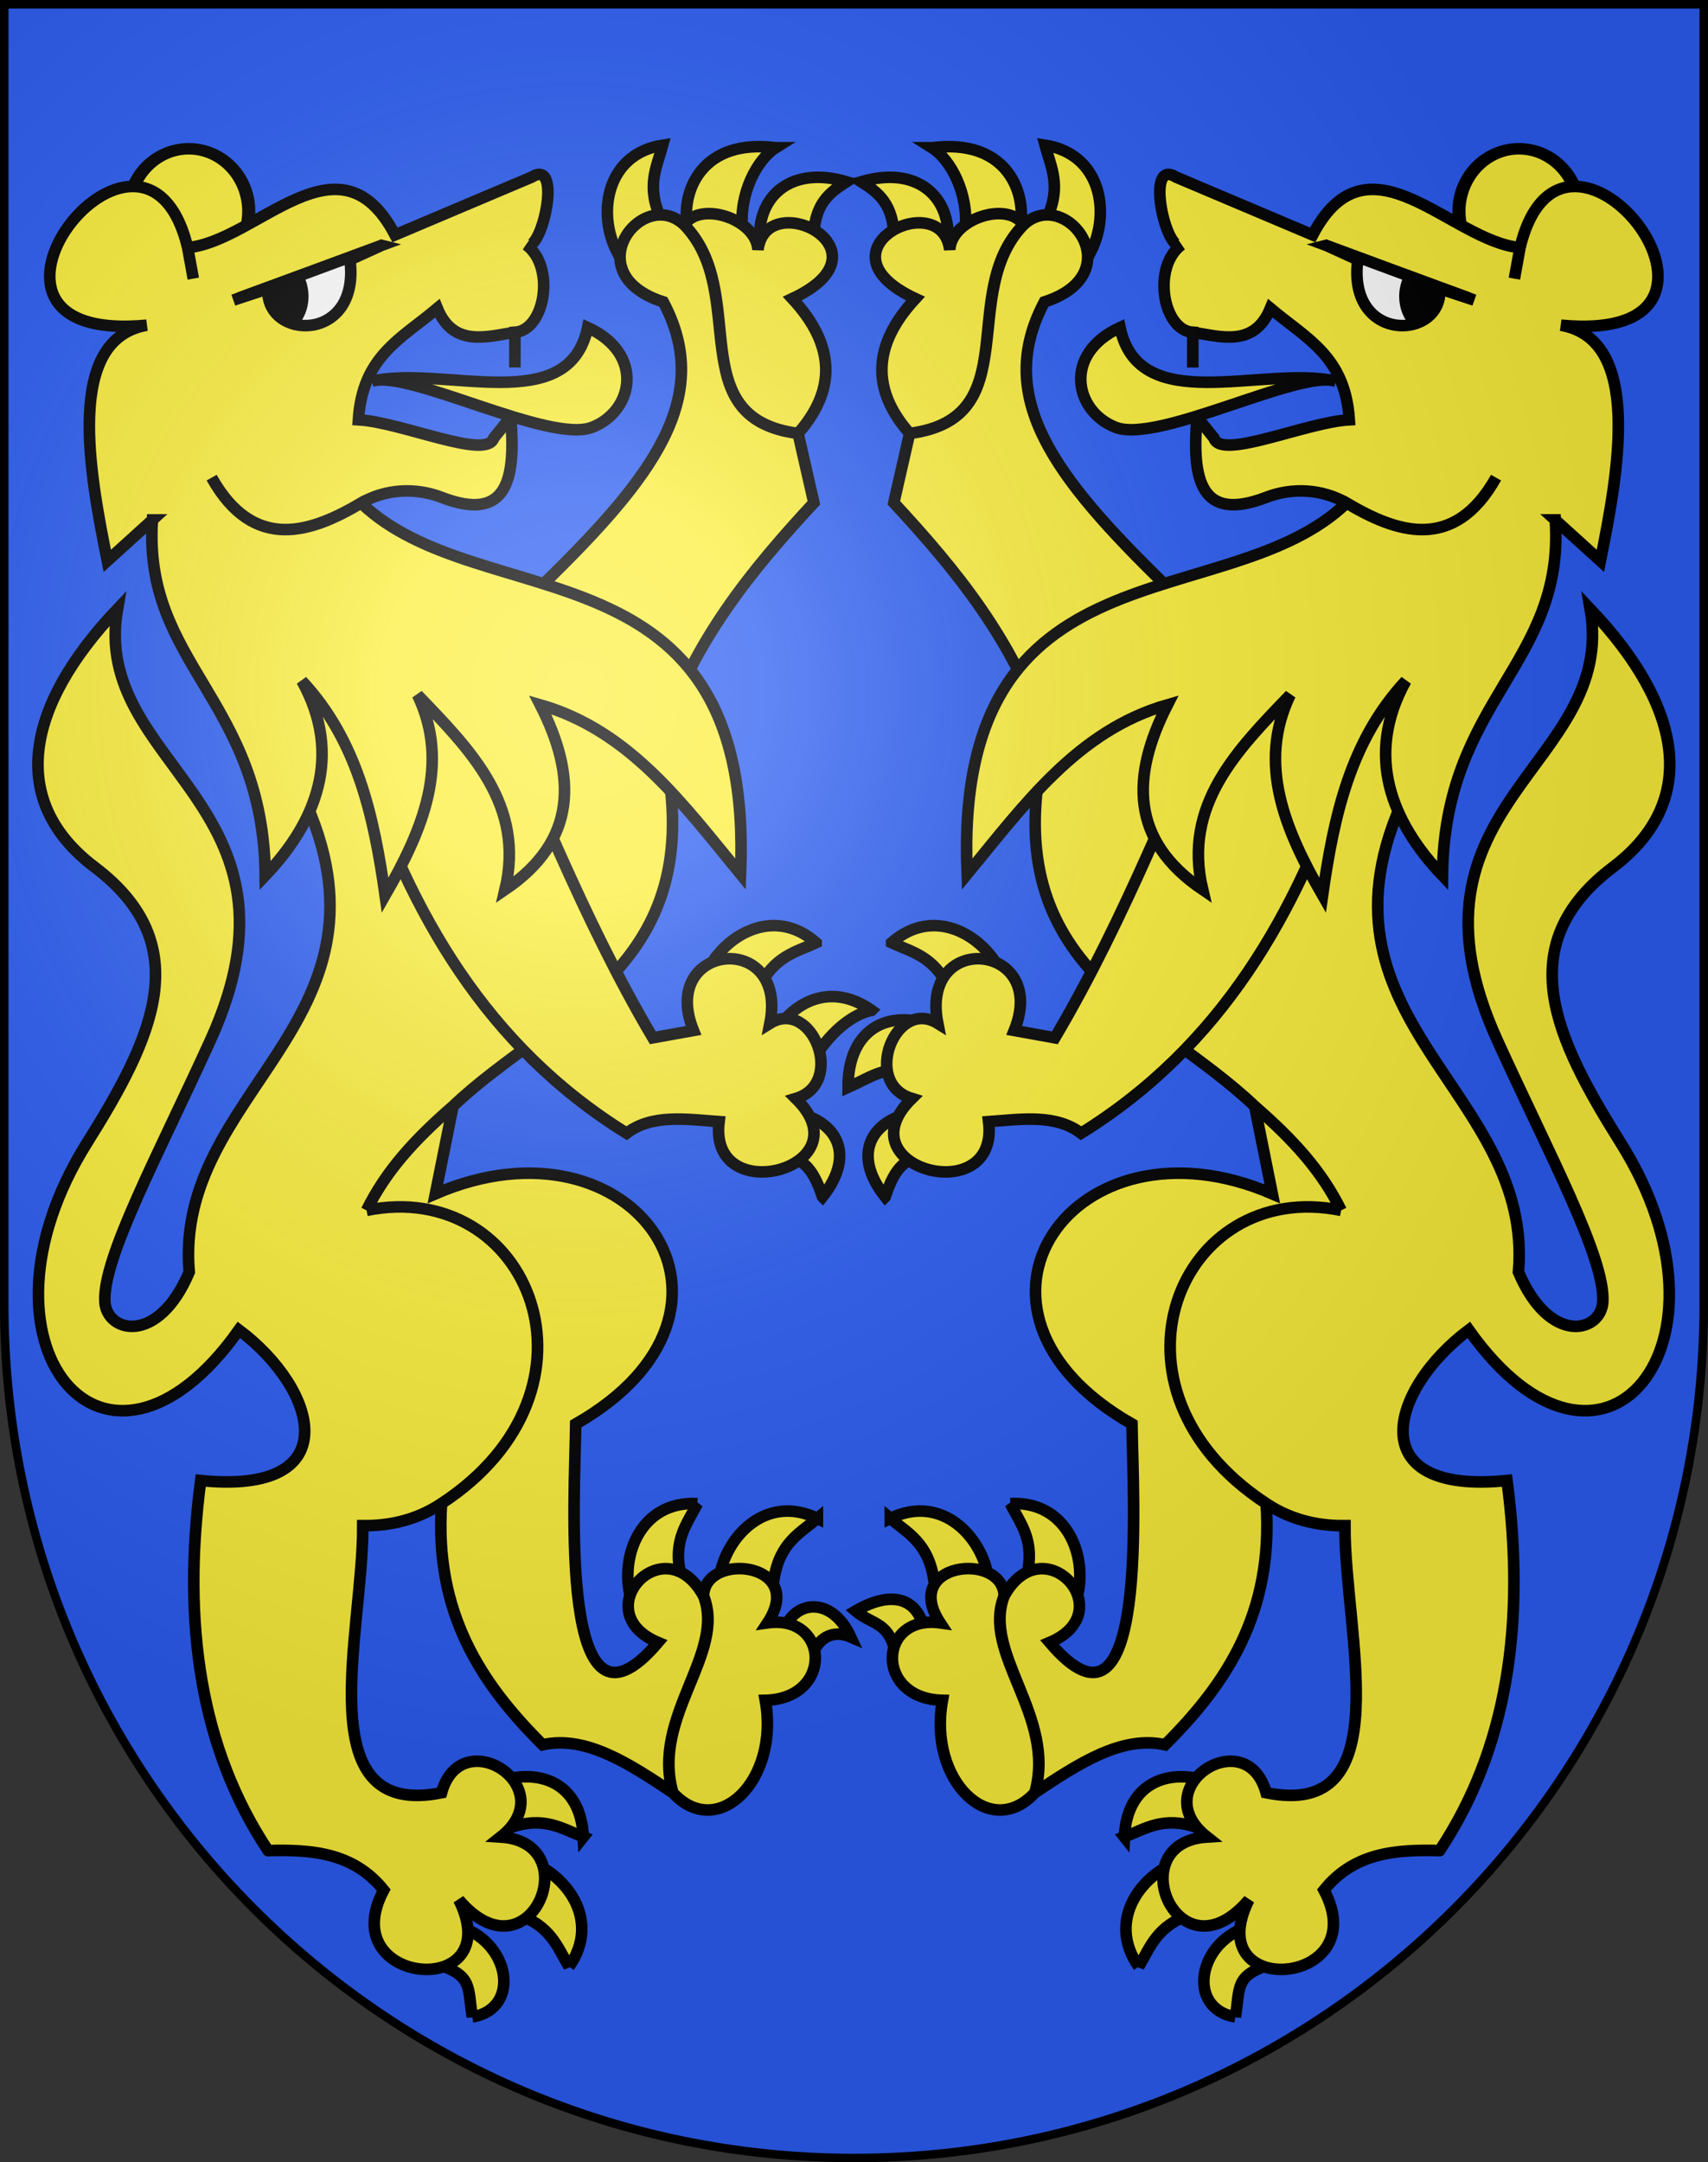 <?xml version="1.0" encoding="UTF-8"?>
<svg version="1.0" viewBox="0 0 603 763" xmlns="http://www.w3.org/2000/svg" xmlns:cc="http://web.resource.org/cc/" xmlns:dc="http://purl.org/dc/elements/1.1/" xmlns:rdf="http://www.w3.org/1999/02/22-rdf-syntax-ns#" xmlns:xlink="http://www.w3.org/1999/xlink">
<rect x="0" y="0" width="603" height="763" fill="#333333" stroke="none"/>
<defs>
<radialGradient id="a" cx="858.04" cy="579.93" r="300" gradientTransform="matrix(1.215 1.5316e-24 1.4647e-23 1.267 -839.19 -490.49)" gradientUnits="userSpaceOnUse">
<stop stop-color="#fff" stop-opacity=".314" offset="0"/>
<stop stop-color="#fff" stop-opacity=".251" offset=".19"/>
<stop stop-color="#6b6b6b" stop-opacity=".125" offset=".6"/>
<stop stop-opacity=".125" offset="1"/>
</radialGradient>
</defs>
<desc>Coat of Arms of Canton of Freiburg (Fribourg)</desc>
<path d="m1.5 1.5v458.87c0 166.31 134.31 301.13 300 301.13 165.69 0 300-134.82 300-301.13v-458.87h-600z" fill="#2b5df2"/>
<g transform="matrix(4.083 0 0 4.083 -2554 -2319.4)" stroke="#000">
<path d="m715.88 580.61c0.509 1.896 1.466 3.567 0.122 6.39l3.878 2.732c1.648-3.28 0.868-8.363-4-9.122z" fill="#fcef3c" fill-rule="evenodd" stroke-width="1px"/>
<path d="m706.11 580.83c1.603 1.005 3.187 3.969 2.867 7.078l4.814-0.678c0.332-2.789-1.375-7.194-7.68-6.4z" fill="#fcef3c" fill-rule="evenodd" stroke-width="1px"/>
<path d="m699.99 583.77c1.39 0.888 2.846 1.871 2.832 4.997l4.672-0.156c0.094-3.67-2.777-6.227-7.504-4.841z" fill="#fcef3c" fill-rule="evenodd" stroke-width="1px"/>
<path d="m702.61 649.54c1.782 0.822 3.679 1.156 4.988 3.995l4.581-1.231c-1.466-3.366-5.872-6.019-9.569-2.764z" fill="#fcef3c" fill-rule="evenodd" stroke-width="1px"/>
<path d="m698.85 662.04c1.792-0.801 3.292-1.887 4.704-1.248l2.088-4.26c-3.499-1.111-6.809 0.582-6.792 5.508z" fill="#fcef3c" fill-rule="evenodd" stroke-width="1px"/>
<path d="m702.06 671.5c0.888-2.724 1.845-3.341 3.572-3.599l-0.812-3.764c-3.904 0.608-5.747 3.592-2.76 7.363z" fill="#fcef3c" fill-rule="evenodd" stroke-width="1px"/>
<path d="m712.88 698.01c0.883 1.753 2.16 3.195 1.417 6.232l4.352 1.888c0.948-3.547-0.848-8.365-5.769-8.12z" fill="#fcef3c" fill-rule="evenodd" stroke-width="1px"/>
<path d="m702.5 699.29c1.5 1.267 3.239 2.094 3.745 5.179l4.744 0.033c-0.517-3.635-4.058-7.364-8.489-5.211z" fill="#fcef3c" fill-rule="evenodd" stroke-width="1px"/>
<path d="m699.5 707.29c1.5 1.267 2.995 0.873 3.501 3.958l2.546-1.799c-0.517-3.635-3.203-3.824-6.047-2.159z" fill="#fcef3c" fill-rule="evenodd" stroke-width="1px"/>
<path d="m722.74 726.82c1.831-0.707 3.392-1.836 6.341-0.798l1.208-3.901c-3.437-1.292-7.309-0.221-7.548 4.7z" fill="#fcef3c" fill-rule="evenodd" stroke-width="1px"/>
<path d="m723.98 738.03c1.01-1.683 1.548-3.532 4.512-4.526l-0.727-4.688c-3.505 1.092-6.62 5.184-3.785 9.213z" fill="#fcef3c" fill-rule="evenodd" stroke-width="1px"/>
<path d="m732.34 742.38c0.411-2.582-0.044-3.541 2.925-4.526l-1.582-3.345c-4.604 1.214-5.643 7.138-1.343 7.87z" fill="#fcef3c" fill-rule="evenodd" stroke-width="1px"/>
<path d="m750 728c5.866-8.814 7.444-19.646 5.826-31.982-12.655 1.283-10.214-7.835-3.303-13.018 11.541 16.295 24.052 1.244 13.138-16.156-5.679-9.054-9.57-17.111-0.661-23.844 7.422-5.609 6.126-13.78-1.982-22.312 2.377 13.603-17.364 16.793-8.018 37.312 4.487 9.852 9.321 18.781 9.112 22.568-0.147 2.661-4.6 3.808-7.295-2.568 1.333-15.481-18.269-21.532-10.23-40.244 9.526-19.307-13.51-12.73-20.266-19.095-9.659-9.395-14.869-16.268-10.496-24.504 7.626-2.452 1.821-10.08-1.817-6.652-1.329-2.112-6.219-0.539-6.366 2.147-0.713-5.562-11.947 0.037-2.973 4.219-3.808 4.112-3.733 7.981-0.496 11.652 10.205-1.298 4.06-12.108 9.835-18.018-5.698 5.92 0.319 16.688-9.835 18.018l-1.366 5.991c5.369 5.802 10.42 11.922 13.183 20.33-4.766 19.745 9.292 23.519 18.018 31.817 3.402 2.97 5.783 5.591 7.478 9.009-1.687-3.406-4.085-6.056-7.478-9.009l1.525 7.579c-17.174-7.414-29.386 10.058-12.134 19.893 0.082 6.293 1.555 29.089-7.119 18.88 6.31-2.648-0.519-10.166-3.933-4.024-0.125-3.878-8.976-2.893-5.534 2.332-5.382-0.748-5.701 6.553 0.198 6.692-1.26 6.952 4.162 12.168 7.988 7.988 1.883-6.657-4.65-11.995-2.652-17.012-1.927 5.01 4.54 10.428 2.652 17.012 3.755-2.5 7.51-4.981 11.265-4.146 5.279-5.26 9.38-11.362 8.735-20.854-15.123-9.866-7.564-28.19 6.487-25.33-14.04-2.869-21.6 15.396-6.487 25.33 2.533 1.687 5.079 1.931 6.814 1.921-0.043 9.273 4.837 25.435-6.814 23.079-1.702-6.201-10.554-0.449-5.107 3.826-7.597 0.471-2.497 12.598 3.613 5.427-4.345 8.747 10.946 7.509 6.494-0.838 2.625-3.264 6.254-3.514 10-3.415z" fill="#fcef3c" fill-rule="evenodd" stroke-width="1px"/>
<path d="m742 634c-4.346 13.019-10.876 24.491-23 32-2.22-1.673-5.154-1.204-8-1 0.956 7.689-12.733 3.997-6.634-2-4.369-1.317-1.402-8.748 2.244-6.488-1.595-8.093 9.673-6.977 6.61 0.61l3.512 0.634c6.182-10.458 10.48-21.857 15.488-32.901l9.779 9.145z" fill="#fcef3c" fill-rule="evenodd" stroke-width="1px"/>
<path transform="matrix(1.133 0 0 .994 -101.22 3.311)" d="m761.93 586.53a4.578 5.433 0 1 1-9.156 0 4.578 5.433 0 1 1 9.156 0z" fill="#fcef3c"/>
<path d="m760 613 3.901 3.535c1.554-7.686 3.674-19.142-3.413-20.366 19.055 1.792 0.22-22.317-3.535-6.704l-0.488 2.68 0.488-2.68c-5.999-0.553-13.113-10.3-17.93-1.099l-11.826-5c-2.719-1.714-0.843 6.682 0.483 5.855-2.551 1.88-1.637 7.387 0.977 7.558v3.047-3.047c2.316 0.35 5.313 1.36 6.709-2.07 3.18 2.673 6.467 4.139 6.826 9.634-3.776 0.214-11.107 3.516-11.704 1.582l-1.465-1.826c-0.454 5.323 0.243 9.157 5.977 6.948 2.271-0.875 4.846-0.725 6.953 0.488 4.203 2.476 9.246 4.38 12.925-2.192-3.666 6.514-8.675 4.722-12.925 2.192-10.39 9.98-34.051 2.828-32.808 32.075 4.937-5.992 9.557-12.409 17.32-14.634-3.153 6.188-3.215 11.737 3.047 15.977-1.743-7.316 2.962-12.053 7.564-16.831-2.859 5.971-0.446 11.665 2.803 17.314 0.968-6.773 2.378-13.361 7.197-18.529-3.581 6.473-1.215 12.227 3.169 16.826 0.152-15.2 10.592-18.265 9.756-30.733z" fill="#fcef3c" fill-rule="evenodd" stroke-width="1px"/>
<path d="m741 601c-6.331-1.38-16.992 3.194-18.634-4.634-4.964 2.273-3.954 7.257-0.366 8.634 3.686 1.415 15.821-4.994 19-4z" fill="#fcef3c" fill-rule="evenodd" stroke-width="1px"/>
<path d="m740.19 589.27 12.808 4.732-3-1c0.3 4.51-8.019 4.758-7.075-2.488l-2.732-1.244z" fill="#fff" fill-rule="evenodd" stroke-width="1px"/>
<path d="m747.44 591.97c-0.275 0.494-0.438 1.088-0.438 1.719 0 0.927 0.358 1.732 0.906 2.312 1.245-0.393 2.199-1.417 2.094-3l2.5 0.812-5.062-1.844z"/>
<g transform="matrix(-1 0 0 1 1398.7 0)">
<path d="m715.88 580.61c0.509 1.896 1.466 3.567 0.122 6.39l3.878 2.732c1.648-3.28 0.868-8.363-4-9.122z" fill="#fcef3c" fill-rule="evenodd" stroke-width="1px"/>
<path d="m706.11 580.83c1.603 1.005 3.187 3.969 2.867 7.078l4.814-0.678c0.332-2.789-1.375-7.194-7.68-6.4z" fill="#fcef3c" fill-rule="evenodd" stroke-width="1px"/>
<path d="m699.99 583.77c1.39 0.888 2.846 1.871 2.832 4.997l4.672-0.156c0.094-3.67-2.777-6.227-7.504-4.841z" fill="#fcef3c" fill-rule="evenodd" stroke-width="1px"/>
<path d="m702.61 649.54c1.782 0.822 3.679 1.156 4.988 3.995l4.581-1.231c-1.466-3.366-5.872-6.019-9.569-2.764z" fill="#fcef3c" fill-rule="evenodd" stroke-width="1px"/>
<path d="m697.82 655.38c2.487 0.547 4.518 3.14 5.725 5.413l2.088-4.26c-1.701-2.174-4.643-3.382-7.813-1.153z" fill="#fcef3c" fill-rule="evenodd" stroke-width="1px"/>
<path d="m702.06 671.5c0.888-2.724 1.845-3.341 3.572-3.599l-0.812-3.764c-3.904 0.608-5.747 3.592-2.76 7.363z" fill="#fcef3c" fill-rule="evenodd" stroke-width="1px"/>
<path d="m712.88 698.01c0.883 1.753 2.16 3.195 1.417 6.232l4.352 1.888c0.948-3.547-0.848-8.365-5.769-8.12z" fill="#fcef3c" fill-rule="evenodd" stroke-width="1px"/>
<path d="m702.5 699.29c1.5 1.267 3.239 2.094 3.745 5.179l4.744 0.033c-0.517-3.635-4.058-7.364-8.489-5.211z" fill="#fcef3c" fill-rule="evenodd" stroke-width="1px"/>
<path d="m699.62 709.54c1.622-0.695 2.872 0.137 3.378 1.71l2.546-1.799c-0.721-3.103-4.225-3.62-5.924 0.089z" fill="#fcef3c" fill-rule="evenodd" stroke-width="1px"/>
<path d="m722.74 726.82c1.831-0.707 3.392-1.836 6.341-0.798l1.208-3.901c-3.437-1.292-7.309-0.221-7.548 4.7z" fill="#fcef3c" fill-rule="evenodd" stroke-width="1px"/>
<path d="m723.98 738.03c1.01-1.683 1.548-3.532 4.512-4.526l-0.727-4.688c-3.505 1.092-6.62 5.184-3.785 9.213z" fill="#fcef3c" fill-rule="evenodd" stroke-width="1px"/>
<path d="m732.34 742.38c0.411-2.582-0.044-3.541 2.925-4.526l-1.582-3.345c-4.604 1.214-5.643 7.138-1.343 7.87z" fill="#fcef3c" fill-rule="evenodd" stroke-width="1px"/>
<path d="m750 728c5.866-8.814 7.444-19.646 5.826-31.982-12.655 1.283-10.214-7.835-3.303-13.018 11.541 16.295 24.052 1.244 13.138-16.156-5.679-9.054-9.57-17.111-0.661-23.844 7.422-5.609 6.126-13.78-1.982-22.312 2.377 13.603-17.364 16.793-8.018 37.312 4.487 9.852 9.321 18.781 9.112 22.568-0.147 2.661-4.6 3.808-7.295-2.568 1.333-15.481-18.269-21.532-10.23-40.244 9.526-19.307-13.51-12.73-20.266-19.095-9.659-9.395-14.869-16.268-10.496-24.504 7.626-2.452 1.821-10.08-1.817-6.652-1.329-2.112-6.219-0.539-6.366 2.147-0.713-5.562-11.947 0.037-2.973 4.219-3.808 4.112-3.733 7.981-0.496 11.652 10.205-1.298 4.06-12.108 9.835-18.018-5.698 5.92 0.319 16.688-9.835 18.018l-1.366 5.991c5.369 5.802 10.42 11.922 13.183 20.33-4.766 19.745 9.292 23.519 18.018 31.817 3.402 2.97 5.783 5.591 7.478 9.009-1.687-3.406-4.085-6.056-7.478-9.009l1.525 7.579c-17.174-7.414-29.386 10.058-12.134 19.893 0.082 6.293 1.555 29.089-7.119 18.88 6.31-2.648-0.519-10.166-3.933-4.024-0.125-3.878-8.976-2.893-5.534 2.332-5.382-0.748-5.701 6.553 0.198 6.692-1.26 6.952 4.162 12.168 7.988 7.988 1.883-6.657-4.65-11.995-2.652-17.012-1.927 5.01 4.54 10.428 2.652 17.012 3.755-2.5 7.51-4.981 11.265-4.146 5.279-5.26 9.38-11.362 8.735-20.854-15.123-9.866-7.564-28.19 6.487-25.33-14.04-2.869-21.6 15.396-6.487 25.33 2.533 1.687 5.079 1.931 6.814 1.921-0.043 9.273 4.837 25.435-6.814 23.079-1.702-6.201-10.554-0.449-5.107 3.826-7.597 0.471-2.497 12.598 3.613 5.427-4.345 8.747 10.946 7.509 6.494-0.838 2.625-3.264 6.254-3.514 10-3.415z" fill="#fcef3c" fill-rule="evenodd" stroke-width="1px"/>
<path d="m742 634c-4.346 13.019-10.876 24.491-23 32-2.22-1.673-5.154-1.204-8-1 0.956 7.689-12.733 3.997-6.634-2-4.369-1.317-1.402-8.748 2.244-6.488-1.595-8.093 9.673-6.977 6.61 0.61l3.512 0.634c6.182-10.458 10.48-21.857 15.488-32.901l9.779 9.145z" fill="#fcef3c" fill-rule="evenodd" stroke-width="1px"/>
<path transform="matrix(1.133 0 0 .994 -101.22 3.311)" d="m761.93 586.53a4.578 5.433 0 1 1-9.156 0 4.578 5.433 0 1 1 9.156 0z" fill="#fcef3c"/>
<path d="m760 613 3.901 3.535c1.554-7.686 3.674-19.142-3.413-20.366 19.055 1.792 0.22-22.317-3.535-6.704l-0.488 2.68 0.488-2.68c-5.999-0.553-13.113-10.3-17.93-1.099l-11.826-5c-2.719-1.714-0.843 6.682 0.483 5.855-2.551 1.88-1.637 7.387 0.977 7.558v3.047-3.047c2.316 0.35 5.313 1.36 6.709-2.07 3.18 2.673 6.467 4.139 6.826 9.634-3.776 0.214-11.107 3.516-11.704 1.582l-1.465-1.826c-0.454 5.323 0.243 9.157 5.977 6.948 2.271-0.875 4.846-0.725 6.953 0.488 4.203 2.476 9.246 4.38 12.925-2.192-3.666 6.514-8.675 4.722-12.925 2.192-10.39 9.98-34.051 2.828-32.808 32.075 4.937-5.992 9.557-12.409 17.32-14.634-3.153 6.188-3.215 11.737 3.047 15.977-1.743-7.316 2.962-12.053 7.564-16.831-2.859 5.971-0.446 11.665 2.803 17.314 0.968-6.773 2.378-13.361 7.197-18.529-3.581 6.473-1.215 12.227 3.169 16.826 0.152-15.2 10.592-18.265 9.756-30.733z" fill="#fcef3c" fill-rule="evenodd" stroke-width="1px"/>
<path d="m741 601c-6.331-1.38-16.992 3.194-18.634-4.634-4.964 2.273-3.954 7.257-0.366 8.634 3.686 1.415 15.821-4.994 19-4z" fill="#fcef3c" fill-rule="evenodd" stroke-width="1px"/>
<path d="m740.19 589.27 12.808 4.732-3-1c0.3 4.51-8.019 4.758-7.075-2.488l-2.732-1.244z" fill="#fff" fill-rule="evenodd" stroke-width="1px"/>
<path d="m747.44 591.97c-0.275 0.494-0.438 1.088-0.438 1.719 0 0.927 0.358 1.732 0.906 2.312 1.245-0.393 2.199-1.417 2.094-3l2.5 0.812-5.062-1.844z"/>
</g>
</g>
<g>
<path d="m1.5 1.5v458.87c0 166.31 134.31 301.13 300 301.13 165.69 0 300-134.82 300-301.13v-458.87h-600z" fill="url(#a)"/>
<path d="m1.5 1.5v458.87c0 166.31 134.31 301.13 300 301.13 165.69 0 300-134.82 300-301.13v-458.87h-600z" fill="none" stroke="#000" stroke-width="3"/>
</g>
</svg>
